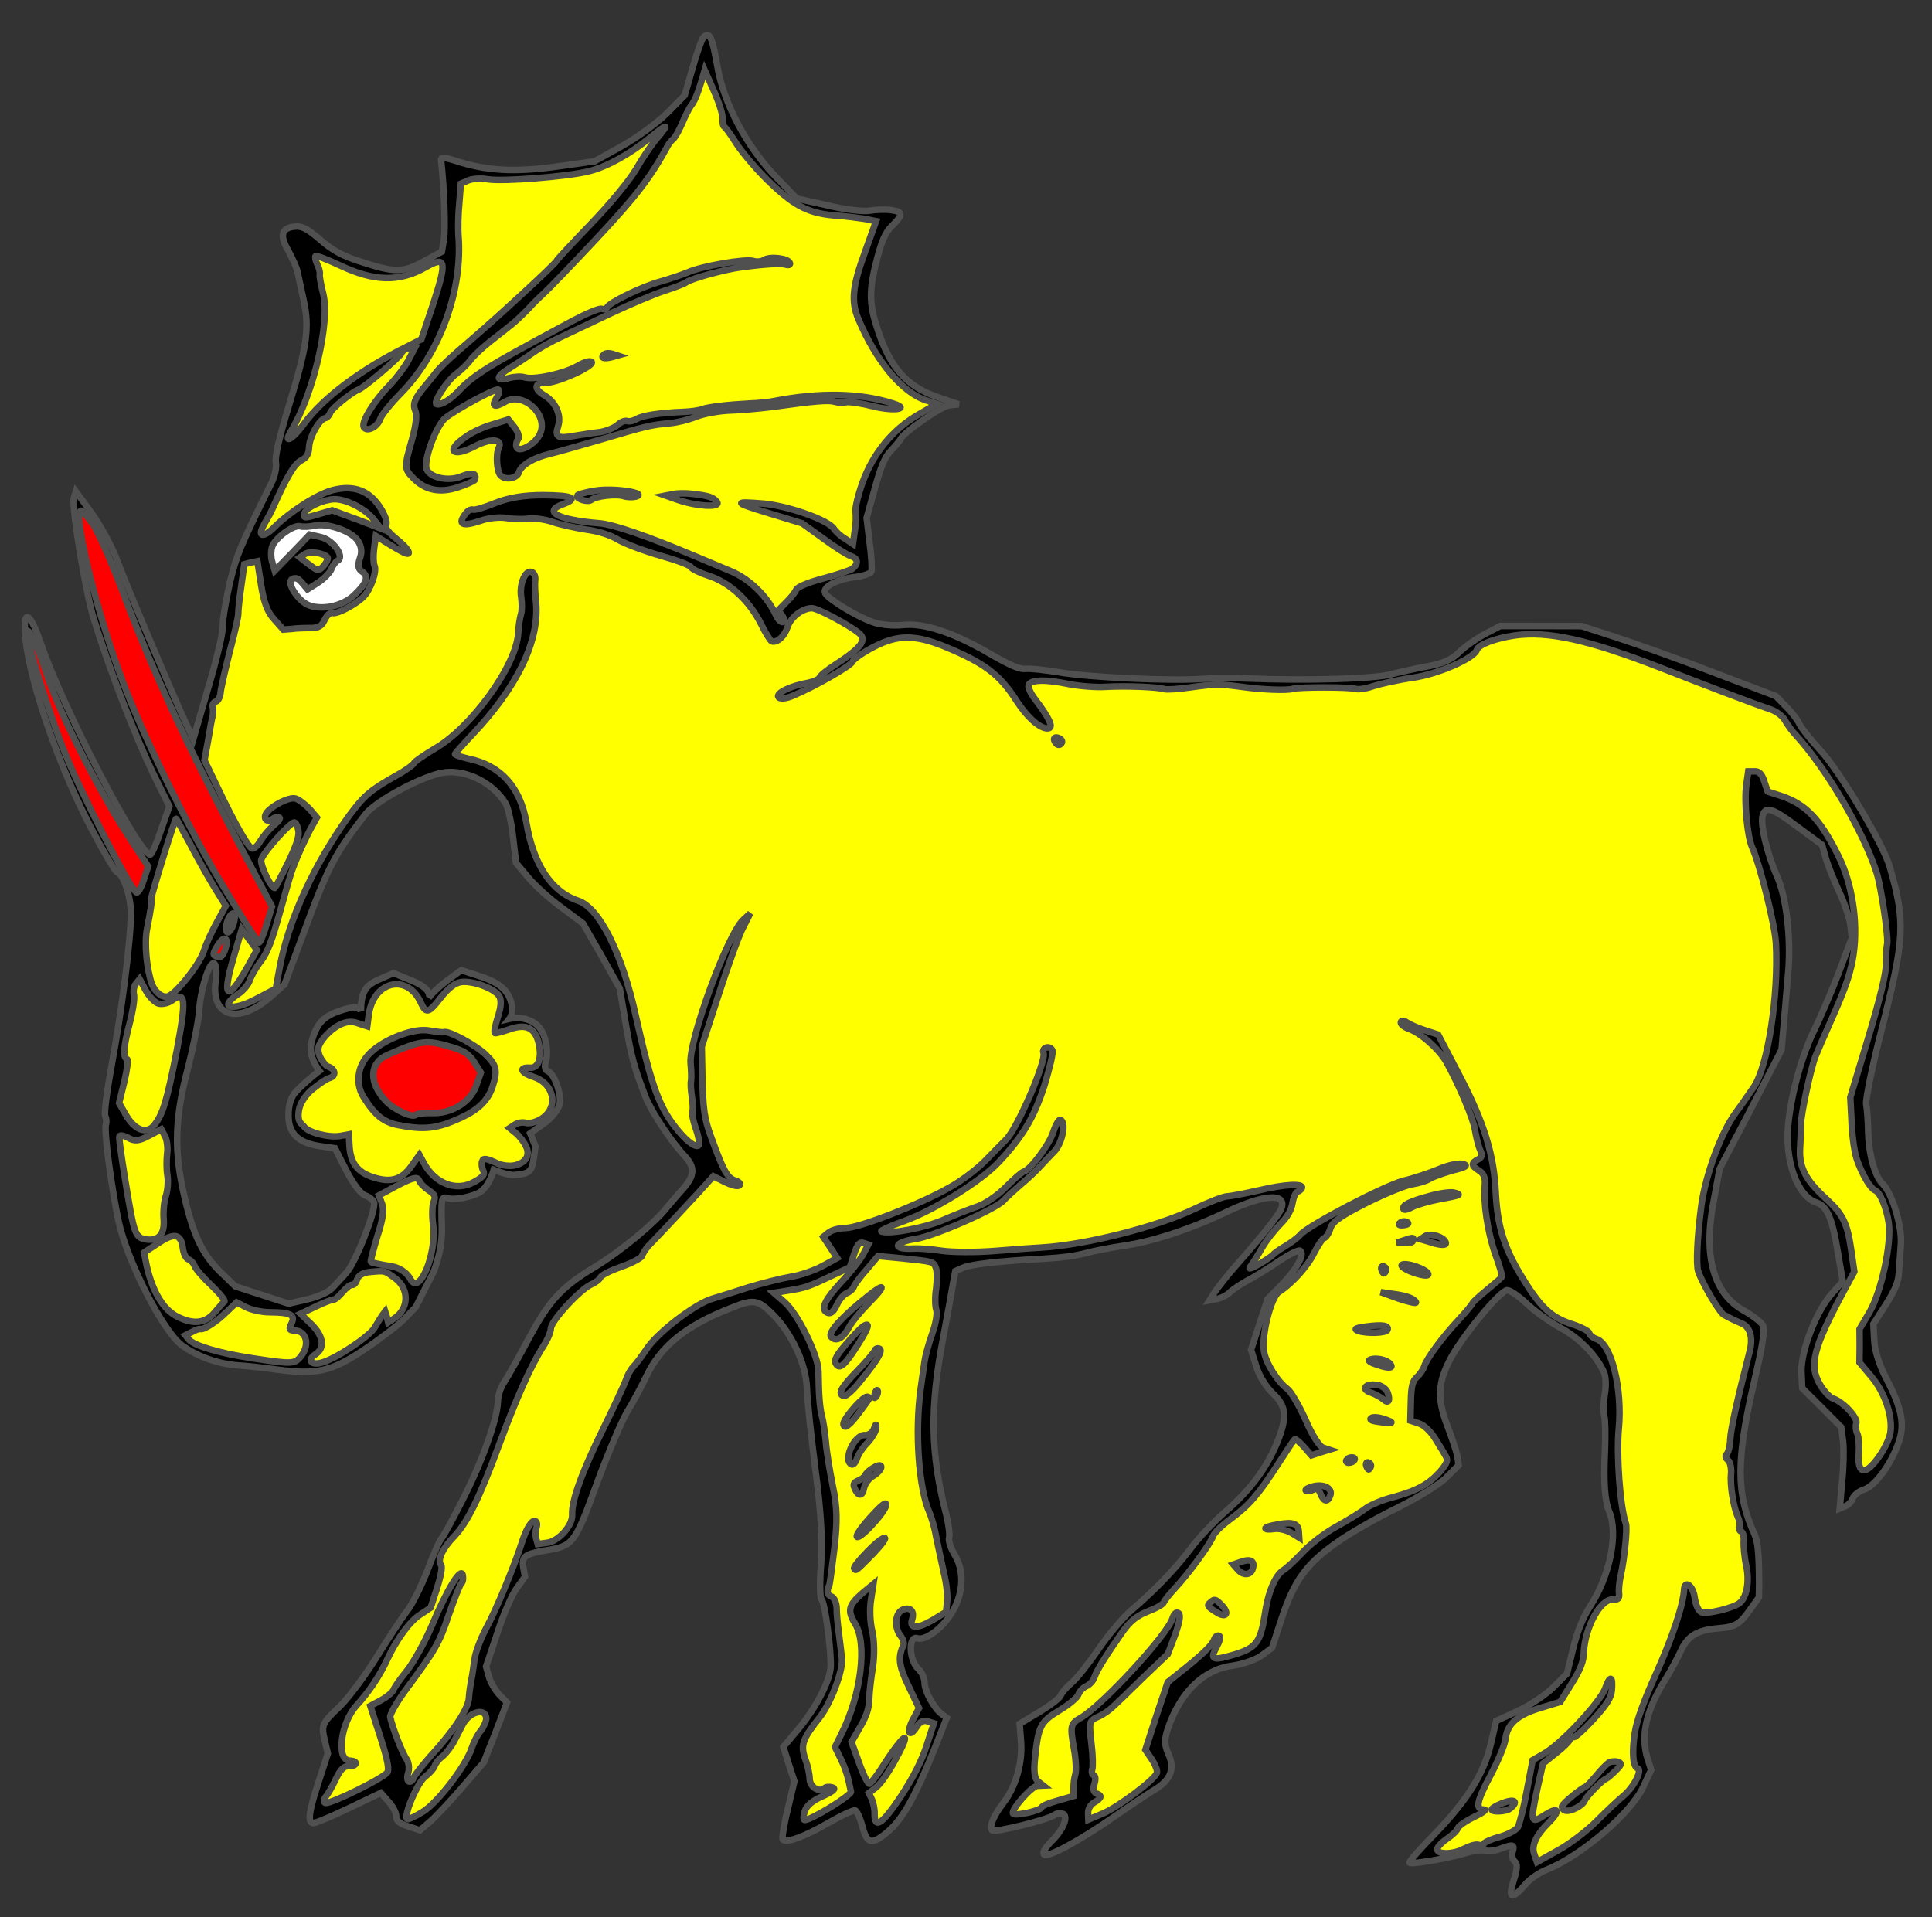 <?xml version="1.0" encoding="utf-8"?>
<svg xmlns="http://www.w3.org/2000/svg" xmlns:dc="http://purl.org/dc/elements/1.1/"
     xmlns:xl="http://www.w3.org/1999/xlink"
     xmlns:xlink="http://www.w3.org/1999/xlink"
     version="1.1"
     viewBox="33.75 60.75 297 294.75"
     width="297"
     height="294.75"
     preserveAspectRatio="xMidYMid meet"
     zoomAndPan="magnify"
     contentScriptType="application/ecmascript"
     contentStyleType="text/css">
   <rect x="33.75" y="60.75" width="297" height="294.75" fill="#333333" stroke="none"/>
   <defs/>
   <g stroke-opacity="1" stroke-dasharray="none" stroke="#505050" fill="#ffff00"
      fill-opacity="1">
      <title>Elephant Passant (2)</title>
      <g>
         <title>Layer 2</title>
         <g>
            <g>
               <g xmlns="" id="outline-0">
                  <path xmlns="http://www.w3.org/2000/svg"
                        d="M 265.446 259.127 C 265.878 259.108 267.183 260.012 268.41 261.156 C 269.589 262.285 271.877 263.935 273.502 264.836 C 276.463 266.384 279.144 269.12 280.318 271.74 C 280.628 272.426 280.671 273.933 280.44 275.136 C 280.257 276.356 280.204 277.831 280.369 278.47 C 280.534 279.11 280.568 281.466 280.473 283.726 C 280.239 288.712 280.452 291.5 281.105 293.097 C 282.573 296.452 281.245 303.001 278.251 307.623 C 277.047 309.523 276.276 311.404 275.592 314.166 L 274.644 318.068 L 272.592 320.119 C 271.479 321.249 269.023 322.902 267.139 323.782 L 263.753 325.346 L 262.946 328.814 C 261.875 333.422 259.405 337.415 254.333 342.695 C 252.106 344.955 250.327 346.988 250.44 347.131 C 250.602 347.451 256.125 346.527 258.955 345.689 C 260.202 345.294 261.643 345.123 262.077 345.264 C 262.559 345.421 263.616 345.285 264.463 344.974 C 266.348 344.254 266.638 344.348 266.262 345.505 C 266.105 345.987 266.27 346.627 266.593 346.945 C 267.061 347.31 267.003 348.144 266.439 349.879 C 265.531 352.674 266.142 352.926 268.207 350.506 C 268.906 349.668 270.42 348.615 271.571 348.189 C 276.844 346.066 284.519 339.5 286.363 335.464 L 287.577 332.874 L 287.019 331.148 C 285.902 327.534 286.786 323.665 289.969 318.624 C 290.65 317.513 291.614 315.695 292.134 314.585 C 293.207 312.269 294.61 311.393 297.846 311.112 C 300.584 310.883 301.19 310.494 302.871 308.109 L 304.14 306.337 L 304.172 304.269 C 304.153 299.573 303.979 297.812 303.457 296.63 C 300.589 290.369 300.63 285.16 303.454 273.022 C 304.665 267.821 305.094 265.189 304.768 264.55 C 304.508 264.04 303.186 263.024 301.834 262.265 C 297.183 259.688 295.536 253.931 297.187 245.408 L 298.11 240.433 L 302.881 231.325 L 307.62 222.154 L 307.974 218.113 C 308.181 215.836 308.473 212.147 308.68 209.87 C 309.058 204.77 308.354 198.574 306.888 195.379 C 305.355 191.897 304.311 187.402 304.734 186.1 C 305.219 184.606 306.264 184.999 310.503 188.188 L 313.855 190.663 L 314.448 192.774 C 314.81 193.957 315.725 196.226 316.474 197.855 C 317.272 199.499 318.026 201.77 318.195 202.89 L 318.435 204.94 L 316.456 210.211 C 315.356 213.105 313.624 217.124 312.645 219.151 C 310.783 222.916 309.191 228.633 308.682 233.317 C 308.037 239.075 310.002 244.67 312.991 245.641 C 314.581 246.157 315.413 248.026 316.236 253.036 L 317.041 257.774 L 315.373 259.63 C 312.957 262.309 310.537 268.609 310.689 271.75 L 310.803 274.185 L 313.823 277.191 L 316.795 280.181 L 317.084 282.407 C 317.221 283.624 317.163 286.429 316.923 288.642 L 316.569 292.684 L 317.432 292.325 C 317.911 292.161 318.42 291.58 318.561 291.146 C 318.717 290.664 319.514 290.017 320.345 289.754 C 322.072 289.196 324.594 285.699 325.705 282.277 C 326.567 279.626 326.068 277.226 323.742 272.74 C 322.685 270.745 321.946 268.427 321.87 266.857 L 321.739 264.309 L 323.671 261.314 C 325.112 259.011 325.584 257.886 325.669 256.314 C 325.756 255.224 325.87 253.236 325.972 251.937 C 326.144 249.275 324.615 244.142 323.146 242.759 C 321.935 241.566 321.011 238.175 320.936 234.634 C 320.909 233.08 320.766 231.222 320.632 230.486 C 320.547 229.765 321.519 224.805 322.998 219.105 C 326.593 204.926 326.686 202.505 324.266 194.045 C 323.343 190.655 316.476 179.152 313.536 176.065 C 312.001 174.394 310.609 172.609 310.365 172.05 C 310.12 171.491 309.229 170.296 308.341 169.421 L 306.742 167.783 L 297.211 164.153 C 292.003 162.141 285.269 159.74 282.281 158.769 L 276.883 157.015 L 270.6 156.999 L 264.366 156.998 L 261.924 158.282 C 260.631 158.981 258.829 160.261 258.034 161.069 C 256.937 162.151 255.563 162.77 253.466 163.155 C 251.834 163.423 249.13 164.037 247.562 164.433 C 244.827 165.143 234.556 165.43 225.771 165.08 C 223.623 164.968 220.354 165.025 218.559 165.134 C 213.754 165.491 201.153 164.914 196.563 164.115 C 194.333 163.764 192.023 163.493 191.351 163.594 C 190.47 163.681 188.974 163.035 185.835 161.216 C 180.281 157.973 175.751 156.501 172.548 156.845 C 171.219 157 169.247 156.838 168.138 156.478 C 165.68 155.679 161.091 152.91 160.603 151.952 C 160.115 150.994 162.494 149.742 165.36 149.448 C 166.529 149.294 167.616 148.902 167.71 148.612 C 167.819 148.275 167.724 146.272 167.436 144.207 L 166.974 140.38 L 168.222 135.883 C 169.189 132.414 169.756 131 170.789 129.95 C 171.521 129.175 172.14 128.417 172.187 128.273 C 172.485 127.357 178.415 123.209 179.632 123.072 L 181.121 122.916 L 178.004 121.85 C 172.959 120.157 170.339 117.068 168.349 110.4 C 167.346 107.09 167.41 104.926 168.641 100.317 C 169.311 97.764 169.878 96.509 170.769 95.573 C 172.63 93.78 172.627 93.299 170.734 93.057 C 169.867 92.935 168.361 92.979 167.401 93.146 C 166.44 93.314 163.521 92.952 160.952 92.33 L 156.232 91.276 L 153.082 88.014 C 148.495 83.273 144.966 76.585 144.009 70.839 C 143.239 66.485 142.879 65.623 141.924 66.431 C 141.701 66.625 140.916 68.715 140.245 71.108 L 139.011 75.396 L 136.307 78.141 C 134.812 79.627 131.672 81.911 129.39 83.194 L 125.161 85.55 L 118.965 86.414 C 112.673 87.247 108.488 87.007 103.813 85.488 C 102.126 84.94 101.501 84.896 101.553 85.393 C 102.049 89.604 102.224 95.789 102.012 97.425 L 101.675 99.447 L 98.834 100.975 C 95.658 102.714 94.44 102.691 89.042 100.937 C 86.342 100.06 84.894 99.27 83.023 97.649 C 81.151 96.029 80.25 95.523 79.273 95.578 C 77.046 95.708 76.67 96.864 78.034 99.226 C 78.701 100.455 79.385 101.956 79.502 102.58 C 79.619 103.204 80.051 105.156 80.433 106.933 C 81.346 111.173 80.967 113.98 78.199 122.992 C 76.698 127.94 75.968 131.006 76.167 131.87 C 76.269 132.703 76.022 133.955 75.438 135.097 C 70.608 144.878 70.104 146.1 69.048 150.499 C 68.49 153.036 67.967 155.957 68.007 156.982 C 68.047 158.007 67.006 162.358 65.725 166.631 L 63.46 174.421 L 62.27 171.85 C 60.054 167.027 53.216 150.844 51.793 147.024 C 51.04 144.914 49.268 141.674 47.923 139.745 L 45.413 136.319 L 45.116 137.235 C 44.708 138.488 46.859 151.549 48.141 155.803 C 50.606 163.797 54.563 174.088 57.509 180.108 L 59.788 184.738 L 58.517 188.322 C 57.859 190.346 57.103 192.019 56.911 192.116 C 55.491 192.88 43.374 169.654 39.931 159.423 C 38.178 154.324 37.088 154.396 37.753 159.567 C 38.606 166.452 43.111 179.32 47.94 188.402 C 49.745 191.866 51.466 194.77 51.755 194.864 C 52.719 195.177 53.867 198.534 53.871 201.147 C 53.87 205.249 52.508 215.837 50.984 224.135 C 50.214 228.307 49.729 231.933 49.924 232.316 C 50.087 232.636 50.156 233.244 50.03 233.63 C 49.717 234.594 50.84 243.111 51.97 248.488 C 53.315 254.68 58.782 265.408 61.699 267.582 C 64.02 269.295 67.17 270.425 70.233 270.674 C 71.387 270.729 74.114 271.029 76.36 271.333 C 82.44 272.136 84.68 271.638 89.719 268.266 C 92.095 266.694 94.867 264.557 95.885 263.556 L 97.65 261.731 L 100.449 256.214 C 101.972 252.019 101.663 249.873 101.633 247.998 C 101.593 244.841 101.656 244.649 102.812 245.025 C 103.391 245.212 105.623 244.957 107.252 244.208 C 108.881 243.458 109.653 240.606 109.653 240.606 C 109.653 240.606 111.766 241.479 112.855 241.406 C 115.706 241.16 115.524 240.774 116.056 237.004 L 115.256 235.003 L 117.803 233.163 C 118.664 232.484 119.52 231.323 119.74 230.648 C 120.194 229.251 118.981 225.766 117.921 225.421 C 117.535 225.296 117.403 224.72 117.653 223.949 C 117.888 223.226 117.877 221.784 117.581 220.728 C 117.117 218.712 115.923 217.632 113.949 217.31 C 113.098 217.14 112.054 217.395 112.054 217.395 C 112.054 217.395 112.678 216.631 112.444 215.382 C 112.01 213.11 110.702 211.886 107.425 210.821 L 104.678 209.928 L 103.291 210.916 C 100.374 213.006 99.648 214.193 99.648 214.193 C 99.648 214.193 100.438 212.973 97.302 211.635 L 94.248 210.376 L 92.139 211.289 C 90.59 211.958 89.905 212.588 89.545 213.697 C 89.2 214.757 89.243 216.194 89.243 216.194 C 89.243 216.194 88.912 215.361 87.242 215.794 C 83.505 216.782 82.44 217.962 81.64 220.996 C 81.045 223.161 82.84 225.399 82.84 225.399 C 82.84 225.399 80.819 226.933 79.238 228.6 C 77.658 230.267 78.187 233.4 78.187 233.4 C 78.668 235.528 80.087 236.575 83.247 237.016 L 85.237 237.289 L 86.994 240.737 C 88.148 242.924 89.233 244.342 89.956 244.577 C 90.534 244.765 91.115 245.274 91.262 245.641 C 91.544 246.905 88.431 254.846 87.016 256.411 C 86.333 257.202 85.284 258.299 84.791 258.832 C 84.283 259.413 82.605 260.147 80.99 260.528 L 78.11 261.191 L 74.013 259.859 L 69.916 258.528 L 67.527 256.207 C 64.701 253.423 63.25 250.181 61.837 243.541 C 60.491 237.188 60.71 232.25 62.626 225.04 C 63.42 221.941 64.192 218.088 64.325 216.533 C 64.553 212.877 65.961 208.379 66.703 208.886 C 66.993 209.14 67.098 210.293 66.915 211.513 C 66.092 217.161 70.445 218.362 75.459 213.916 L 77.481 212.122 L 80.858 203.041 C 84.25 193.912 85.341 191.869 89.927 185.952 C 91.578 183.824 98.984 179.889 102.091 179.513 C 105.485 179.071 109.604 181.155 111.503 184.33 C 111.844 184.92 112.374 187.224 112.615 189.434 L 113.078 193.421 L 114.922 195.619 C 115.909 196.845 118.217 198.927 120.07 200.275 L 123.374 202.734 L 126.233 207.713 L 129.027 212.724 L 129.934 218.134 C 130.806 223.32 131.251 224.904 133.017 229.474 C 133.932 231.743 136.931 236.287 139.031 238.515 C 140.647 240.266 140.561 241.517 138.638 243.663 C 137.811 244.567 136.763 245.825 136.159 246.534 C 134.255 248.953 128.966 253.256 125.249 255.512 C 120.016 258.661 118.189 260.678 114.965 266.664 C 113.463 269.48 111.803 272.458 111.296 273.199 C 110.678 274.117 110.302 275.274 110.278 276.332 C 110.171 279.121 107.706 285.887 104.721 291.632 C 103.221 294.608 101.814 297.135 101.591 297.329 C 101.368 297.523 100.407 299.662 99.511 302.088 C 98.552 304.548 97.148 307.395 96.322 308.459 C 95.497 309.523 93.39 312.728 91.601 315.611 C 89.812 318.493 87.289 321.83 86.032 323.074 C 83.199 325.723 83.105 326.013 83.701 328.444 L 84.148 330.348 L 82.707 334.782 C 81.235 339.313 81.022 340.789 81.841 341.055 C 82.082 341.133 84.543 340.121 87.321 338.786 L 92.304 336.408 L 93.468 337.746 C 94.146 338.446 94.667 339.467 94.655 339.996 C 94.644 340.685 95.144 341.114 96.493 341.553 L 98.325 342.148 L 99.806 340.871 C 100.602 340.224 102.812 337.851 104.687 335.689 L 108.102 331.737 L 109.911 327.155 L 111.686 322.51 L 110.524 321.333 C 109.893 320.649 109.131 319.388 108.916 318.573 L 108.471 316.989 L 110.195 311.848 C 111.166 308.859 112.426 305.965 113.188 304.933 L 114.456 303.161 L 114.206 301.801 C 113.92 300.056 114.414 299.683 117.631 299.13 C 121.905 298.441 122.111 298.135 125.565 288.653 C 127.261 284.088 129.355 279.12 130.257 277.655 C 131.16 276.19 132.408 273.824 133.071 272.441 C 135.295 267.728 139.133 264.606 146.036 261.893 C 149.599 260.44 150.257 260.547 152.55 262.837 C 155.522 265.828 157.673 270.523 157.797 274.24 C 157.843 276.067 158.463 281.704 159.11 286.763 C 159.943 293.055 160.234 297.573 159.973 301.165 C 159.738 304.019 159.789 306.487 160.047 306.677 C 160.563 307.058 161.599 314.855 161.441 317.148 C 161.249 319.377 159.132 323.432 156.432 326.658 L 154.177 329.335 L 155.014 332.006 L 155.868 334.627 L 154.858 338.882 C 154.283 341.146 153.962 343.28 154.044 343.52 C 154.45 344.238 157.407 343.174 161.157 340.982 C 163.119 339.861 164.94 339.014 165.229 339.108 C 165.47 339.186 165.975 340.256 166.289 341.424 C 166.966 344.095 167.625 344.363 169.522 342.954 C 172.263 340.914 174.161 337.694 177.48 329.447 L 179.289 324.866 L 178.515 324.295 C 177.322 323.374 175.876 320.773 175.882 319.442 C 175.877 318.801 175.485 317.875 174.953 317.382 C 173.468 316.047 173.343 312.17 174.789 312.639 C 175.897 313 178.289 311.379 179.747 309.188 C 181.808 306.288 182.116 302.551 180.574 299.918 C 179.909 298.85 179.514 297.603 179.655 297.169 C 179.796 296.735 179.576 295.118 179.212 293.614 C 176.784 284.193 176.651 277.222 178.78 266.244 C 179.349 263.179 179.996 259.712 180.195 258.444 L 180.61 256.181 L 181.792 255.66 C 182.862 255.155 187.458 254.623 193.85 254.302 C 197.438 254.082 199.007 253.846 200.927 253.351 C 201.806 253.104 204.255 252.62 206.384 252.3 C 210.85 251.673 216.814 249.72 222.307 247.082 C 227.976 244.395 231.532 244.111 230.764 246.473 C 230.467 247.389 228.197 250.275 223.97 255.083 C 222.46 256.777 220.905 258.776 220.477 259.437 L 219.701 260.677 L 220.838 260.46 C 221.462 260.343 222.404 259.903 222.897 259.37 C 223.422 258.902 224.57 258.156 225.48 257.652 C 226.374 257.196 228.496 255.914 230.138 254.796 C 231.844 253.645 233.377 252.864 233.635 253.054 C 234.36 253.61 233.08 255.911 230.758 258.301 L 228.611 260.481 L 227.342 264.385 L 226.074 268.289 L 226.862 270.783 C 227.29 272.254 228.377 273.993 229.394 274.963 C 231.557 276.998 231.665 278.632 230.045 282.635 C 228.408 286.526 225.933 289.878 222.08 293.209 C 220.376 294.68 218.008 297.214 216.786 298.842 C 214.358 302.05 211.528 305.02 207.611 308.384 C 206.273 309.548 204.002 312.273 202.576 314.368 C 201.149 316.462 199.34 318.752 198.528 319.447 C 197.716 320.142 196.953 321.013 196.828 321.399 C 196.687 321.833 195.205 322.95 193.546 323.956 L 190.498 325.79 L 190.712 328.577 C 190.945 331.797 189.899 335.507 187.978 337.974 C 186.503 339.892 185.794 341.58 186.247 342.154 C 186.587 342.584 195.049 340.484 195.861 339.789 C 196.148 339.562 196.708 339.478 197.094 339.603 C 198.058 339.916 197.273 342.006 195.395 343.847 C 194.362 344.897 193.982 345.573 194.257 345.875 C 194.71 346.449 199.61 343.831 205.047 340.056 C 207.183 338.565 209.91 336.733 211.106 336.003 C 213.739 334.461 214.415 332.709 213.355 330.393 C 212.753 329.131 212.745 328.17 213.247 326.627 C 215.127 321.004 218.738 317.434 223.189 316.856 C 224.806 316.635 226.852 315.914 227.697 315.283 L 229.306 314.101 L 230.794 309.522 C 232.706 303.802 234.561 301.207 239.184 297.967 C 241.065 296.606 245.262 294.187 248.487 292.624 C 251.792 290.98 255.19 288.887 256.176 287.821 L 257.989 286.013 L 257.77 284.556 C 257.588 283.804 256.931 281.726 256.261 280.016 C 254.642 275.813 254.767 273.296 256.79 269.53 C 258.75 265.957 264.372 259.152 265.446 259.127 Z M 69.637 202.806 C 69.387 203.577 68.975 204.189 68.686 204.095 C 68.445 204.017 68.423 203.264 68.673 202.493 C 68.94 201.673 69.384 201.125 69.625 201.203 C 69.914 201.297 69.904 201.986 69.637 202.806 Z"
                        fill="black"/>
               </g>
            </g>
            <g>
               <path d="M 203.776 166.353 L 203.776 166.353 C 202.302 166.46 199.705 166.255 198.051 165.931 C 194.408 165.174 192.148 165.239 191.866 166.106 C 191.757 166.444 192.229 167.45 192.909 168.31 C 194.997 171.067 195.697 172.52 194.994 172.718 C 193.842 172.983 191.761 171.188 190.058 168.556 C 187.447 164.457 185.093 162.68 178.936 160.146 C 174.418 158.306 171.694 158.326 168.102 160.197 C 166.378 161.075 164.912 162.144 164.802 162.481 C 164.598 163.108 158.965 166.34 155.515 167.777 C 154.588 168.168 153.659 168.239 153.433 167.953 C 152.931 167.364 155.23 166.192 158.047 165.722 C 158.911 165.523 159.662 165.181 159.756 164.892 C 159.85 164.603 160.933 163.729 162.209 162.918 C 166.132 160.356 167.053 159.163 165.843 158.13 C 164.246 156.812 159.386 154.221 158.521 154.259 C 157.015 154.303 155.294 155.662 154.793 157.205 C 154.339 158.602 153.209 159.621 152.39 159.354 C 152.197 159.292 151.451 158.143 150.783 156.754 C 148.977 153.13 145.942 150.332 142.761 149.299 C 141.315 148.829 140.077 148.213 139.995 147.973 C 139.928 147.685 137.839 146.9 135.35 146.198 C 132.86 145.495 129.919 144.38 128.792 143.747 C 127.456 142.94 125.705 142.424 123.716 142.151 C 122.047 141.875 119.703 141.38 118.562 140.956 C 117.405 140.58 115.817 140.384 114.984 140.486 C 114.2 140.605 112.661 140.584 111.602 140.4 C 110.495 140.2 108.718 140.422 107.631 140.815 C 104.753 141.798 103.981 141.387 105.41 139.614 C 105.695 139.227 106.191 139.015 106.48 139.109 C 106.769 139.203 108.304 138.742 109.966 138.056 C 111.979 137.272 114.236 136.886 117.169 136.88 C 121.849 136.908 122.766 137.366 120.225 138.299 C 117.14 139.428 119.554 140.692 125.888 141.205 C 128.021 141.365 133.388 143.216 140.51 146.223 C 142.054 146.884 144.594 147.922 146.138 148.584 C 148.999 149.78 151.744 152.484 153.016 155.295 C 153.326 155.982 153.81 156.459 154.098 156.392 C 154.386 156.326 154.367 155.894 153.994 155.4 L 153.411 154.571 L 154.683 153.279 C 155.383 152.6 156.034 151.746 156.144 151.409 C 156.269 151.023 158.122 150.24 160.329 149.678 C 162.489 149.101 164.471 148.413 164.742 148.234 C 165.746 147.441 165.691 146.624 164.583 146.264 C 164.004 146.076 162.056 144.857 160.299 143.54 L 157.06 141.209 L 151.823 139.614 C 146.49 137.988 146.392 137.796 151.219 138.192 C 154.988 138.564 161.111 140.713 161.954 142.053 C 162.198 142.452 162.973 143.183 163.649 143.563 L 164.873 144.387 L 165.146 142.397 C 165.346 141.29 165.352 139.96 165.268 139.4 C 165.183 138.839 165.665 136.864 166.34 134.952 C 167.957 130.468 170.958 126.808 174.835 124.55 L 177.787 122.845 L 176.1 122.297 C 172.437 121.107 168.377 116.217 165.684 109.747 C 164.574 107.095 164.797 104.77 166.665 99.675 L 168.423 94.757 L 166.673 94.402 C 165.71 94.249 163.866 94.023 162.567 93.92 C 158.237 93.633 156.033 92.544 152.288 88.982 C 150.367 87.186 148.055 84.463 147.082 83.028 C 146.174 81.56 145.251 80.301 145.106 80.254 C 144.913 80.191 144.781 79.615 144.84 78.942 C 144.835 78.301 144.243 76.35 143.461 74.657 L 142.075 71.543 L 141.653 73.004 C 140.965 75.285 140.525 76.314 139.985 76.991 C 139.715 77.33 139.115 78.521 138.643 79.646 C 138.186 80.723 137.554 81.85 137.251 82.125 C 136.964 82.351 136.615 82.771 136.473 83.044 C 133.707 88.113 131.58 90.886 125.459 97.423 C 121.612 101.555 117.939 105.318 117.334 105.867 C 116.729 106.417 115.647 107.451 114.964 108.241 C 114.248 108.968 113.151 110.05 112.434 110.616 C 111.781 111.15 110.204 112.396 108.993 113.335 C 107.766 114.322 106.461 115.55 106.065 116.114 C 105.668 116.677 104.666 117.631 103.885 118.23 C 102.483 119.266 100.249 122.697 100.876 122.9 C 101.614 123.087 103.098 122.13 104.496 120.613 C 106.213 118.773 108.574 117.248 114.144 114.209 C 116.283 113.039 119.714 111.17 121.837 110.048 C 123.896 108.958 125.877 108.11 126.263 108.235 C 126.648 108.361 127 108.262 127.078 108.021 C 127.313 107.298 132.503 104.774 135.302 104.032 C 136.773 103.604 138.627 102.981 139.49 102.622 C 141.614 101.66 148.385 100.503 149.542 100.879 C 150.072 101.051 150.841 100.981 151.255 100.689 C 152.18 100.137 155.004 100.469 155.186 101.22 C 155.268 101.46 154.964 101.575 154.578 101.449 C 153.855 101.215 151.58 101.328 147.738 101.838 C 145.352 102.129 140.154 103.53 139.261 104.146 C 138.911 104.405 137.393 104.978 135.906 105.454 C 134.419 105.93 130.776 107.464 127.758 108.881 C 124.74 110.298 121.211 111.976 119.885 112.611 C 118.576 113.198 116.741 114.254 115.784 114.902 C 114.811 115.598 113.185 116.668 112.116 117.334 C 109.93 118.648 109.873 119.482 112.048 118.857 C 112.863 118.642 113.889 118.602 114.371 118.759 C 115.768 119.213 120.521 118.199 122.563 116.998 C 123.616 116.381 124.544 116.15 124.722 116.421 C 125.032 117.107 119.234 119.7 117.614 119.6 C 115.883 119.517 115.795 120.607 117.372 121.493 C 119.159 122.553 120.104 124.565 119.54 126.3 C 118.992 127.987 119.491 128.256 122.276 127.722 C 123.348 127.538 125.029 127.284 126.022 127.181 C 126.982 127.013 128.149 126.54 128.658 126.119 C 129.135 125.635 129.807 125.373 130.144 125.483 C 130.53 125.608 131.169 125.443 131.632 125.167 C 132.493 124.647 134.974 124.228 138.916 124.07 C 139.941 124.03 141.222 123.86 141.717 123.648 C 142.788 123.303 145.671 122.961 148.923 122.792 C 150.269 122.75 151.87 122.577 152.494 122.46 C 159.727 121.027 166.027 121.155 171.136 122.816 C 173.787 123.677 170.968 123.987 167.917 123.209 C 166.247 122.772 164.418 122.498 163.858 122.582 C 163.282 122.715 162.448 122.657 162.014 122.516 C 161.147 122.234 158.904 122.412 152.485 123.31 C 150.483 123.565 147.52 123.828 145.854 123.873 C 144.124 123.95 141.851 124.384 140.749 124.825 C 139.582 125.299 137.79 125.729 136.749 125.817 C 133.786 126.08 132.795 126.344 126.367 128.252 C 123.072 129.206 119.426 130.26 118.274 130.525 C 115.731 131.137 113.88 132.241 113.504 133.398 C 113.191 134.362 111.35 134.616 110.655 133.804 C 110.121 133.151 109.941 130.588 110.43 129.575 C 111.077 128.24 109.153 128.094 106.774 129.346 C 103.246 131.184 102.18 130.038 105.385 127.882 C 106.293 127.218 108.114 126.371 109.457 126.008 L 111.888 125.253 L 112.875 126.479 C 113.393 127.18 113.623 127.948 113.417 128.254 C 113.163 128.544 113.039 129.09 113.138 129.442 C 113.353 130.418 115.749 129.278 116.634 127.701 C 118.343 124.739 114.242 120.795 111.322 122.564 C 109.743 123.49 109.244 123.221 110.099 121.901 C 110.463 121.273 110.587 120.727 110.346 120.649 C 109.816 120.476 104.262 123.467 102.286 124.957 C 100.804 126.074 98.747 131.747 99.365 132.96 C 100.016 134.238 102.713 134.794 104.678 133.994 C 106.34 133.308 107.078 133.495 106.749 134.507 C 106.687 134.7 105.505 135.222 104.13 135.681 C 101.38 136.599 99.085 136.12 97.292 134.258 C 95.887 132.842 95.853 132.618 97.087 128.33 C 97.695 126.13 97.891 124.541 97.581 123.855 C 97.157 122.864 97.519 121.916 99.219 119.964 C 99.584 119.496 100.378 118.529 100.917 117.851 C 101.473 117.126 103.59 115.203 105.58 113.505 C 109.927 109.802 119.127 101.334 119.268 100.9 C 119.33 100.707 121.699 98.173 124.513 95.251 C 127.487 92.167 130.473 88.555 131.533 86.768 C 132.529 85.013 133.956 82.919 134.718 82.048 C 136.704 79.709 136.463 79.63 133.771 81.847 C 130.586 84.435 127.074 86.385 124.291 87.079 C 121.092 87.905 111.081 88.702 108.755 88.319 C 107.696 88.135 106.334 88.225 105.711 88.502 L 104.593 88.992 L 104.359 92.006 C 104.18 93.707 104.164 95.886 104.22 96.864 C 104.941 105.304 101.362 115.172 95.334 121.259 C 93.823 122.793 92.394 124.567 92.206 125.146 C 91.783 126.447 90.091 127.229 89.668 126.399 C 89.277 125.633 91.24 122.38 93.61 120.006 C 94.659 118.909 95.96 117.2 96.498 116.202 L 97.477 114.336 L 96.564 114.359 C 96.083 114.362 95.605 114.686 95.495 115.024 C 95.323 115.554 89.782 120.308 88.935 120.619 C 87.848 121.012 84.726 123.568 84.522 124.194 C 84.397 124.58 84.048 124.999 83.711 125.05 C 82.784 125.281 81.345 127.904 81.261 129.476 C 81.221 130.582 80.889 131.113 80.058 131.536 C 79.037 132.057 77.913 133.876 75.754 138.717 C 75.486 139.376 74.838 140.551 74.379 141.308 C 73.842 142.305 73.718 142.851 74.055 142.961 C 74.392 143.07 75.206 142.535 75.921 141.809 C 78.291 139.435 82.598 136.678 84.917 136.099 C 88.164 135.289 90.495 136.153 92.198 138.784 C 92.944 139.933 93.353 141.131 93.099 141.422 C 92.829 141.76 93.38 142.526 94.557 143.494 C 96.847 145.304 97.337 146.582 95.357 145.459 C 94.585 145.049 93.426 144.352 92.766 143.925 L 91.526 143.149 L 91.252 145.138 C 91.116 146.213 91.157 147.399 91.32 147.718 C 91.727 148.596 90.707 151.409 89.673 152.458 C 88.401 153.75 85.527 155.214 84.852 154.995 C 84.515 154.885 83.99 155.354 83.658 156.046 C 83.233 157.027 82.658 157.319 81.488 157.312 C 80.639 157.303 79.293 157.345 78.62 157.446 L 77.307 157.552 L 75.901 155.976 C 74.834 154.831 74.31 153.328 73.889 150.687 L 73.317 147.037 L 72.293 147.237 L 71.301 147.501 L 70.83 150.918 C 70.555 152.748 70.362 154.656 70.381 155.089 C 70.4 155.521 69.796 158.202 69.063 160.948 C 68.363 163.758 67.712 166.584 67.653 167.258 C 67.609 167.883 67.294 168.527 66.942 168.625 C 66.606 168.676 66.384 169.03 66.435 169.366 C 66.533 169.718 66.538 170.359 66.446 170.809 C 66.305 171.243 66.013 172.96 65.737 174.628 L 65.183 177.646 L 67.121 181.686 C 69.808 187.355 71.92 191.025 72.498 191.213 C 72.787 191.307 73.392 190.757 73.787 190.033 C 74.246 189.276 75.184 188.195 75.853 187.613 C 76.569 187.047 76.95 186.531 76.661 186.437 C 76.372 186.343 75.924 186.411 75.685 186.653 C 75.016 187.235 74.292 186.84 74.543 186.069 C 74.903 184.96 78.143 183.189 79.203 183.533 C 79.733 183.705 80.668 184.436 81.347 185.136 L 82.463 186.457 L 81.577 188.035 C 80.771 189.531 79.572 192.073 78.74 194.307 C 78.52 194.821 77.645 197.841 76.772 201.021 C 75.571 205.373 74.863 207.221 73.848 208.543 C 73.118 209.478 72.359 210.83 72.155 211.457 C 71.936 212.132 71.157 213.051 70.408 213.554 C 67.139 215.742 69.452 216.334 73.266 214.269 L 76.156 212.757 L 76.755 209.435 C 78.126 202.1 82.052 193.624 87.397 186.196 C 89.681 183.101 90.716 182.212 94.562 180.051 C 96.047 179.254 97.306 178.331 97.384 178.09 C 97.462 177.849 98.897 176.877 100.557 175.871 C 106.174 172.687 113.136 163.066 113.404 158.144 C 113.459 156.989 113.689 155.625 113.846 155.143 C 114.002 154.661 114.009 153.491 113.874 152.595 C 113.555 150.626 114.451 148.36 115.463 148.688 C 115.849 148.814 116.094 149.373 116.018 149.934 C 115.942 150.496 116.001 151.954 116.138 153.171 C 116.761 159.128 113.354 166.334 106.31 173.744 C 104.927 175.212 103.751 176.536 103.704 176.68 C 103.657 176.825 104.573 177.122 105.761 177.402 C 110.705 178.422 113.727 181.749 114.666 187.223 C 115.757 193.705 118.513 197.851 122.594 199.23 C 125.872 200.295 129.37 207.24 131.512 217.048 C 133.967 228.024 135.162 231.236 138.089 234.692 C 139.496 236.428 140.994 237.394 141.213 236.72 C 141.307 236.43 141.09 235.294 140.697 234.207 C 140.305 233.121 140.088 231.984 140.197 231.647 C 140.307 231.31 140.251 230.332 140.116 229.436 C 139.981 228.539 139.876 227.386 139.985 226.889 C 140.045 226.375 140.004 225.19 139.917 224.309 C 139.539 220.882 145.599 204.361 148.019 202.163 L 149.085 201.177 L 148.043 203.236 C 147.41 204.363 145.762 208.943 144.29 213.474 L 141.628 221.668 L 141.707 225.69 C 141.814 231.426 142 232.659 143.129 235.744 C 144.962 240.762 145.564 241.863 146.72 242.239 C 147.395 242.458 147.67 242.761 147.431 243.003 C 147.145 243.23 146.213 242.98 145.2 242.491 L 143.414 241.591 L 141.252 243.979 C 139.361 246.029 135.991 249.677 133.351 252.389 C 133.002 252.809 132.59 253.421 132.464 253.806 C 132.339 254.192 130.87 254.94 129.24 255.53 C 127.562 256.103 126.157 256.819 126.047 257.157 C 125.953 257.446 125.316 257.931 124.629 258.241 C 122.872 259.056 118.437 263.849 118.43 265.019 C 118.418 265.548 117.899 266.818 117.185 267.866 C 115.301 270.877 113.142 275.717 110.598 282.564 C 107.442 291.13 105.595 294.846 103.575 296.961 C 101.731 298.866 100.943 300.635 101.557 301.368 C 101.8 301.606 101.491 303.211 100.943 304.898 L 99.956 307.935 L 98.394 308.972 C 96.798 309.946 94.689 312.831 93.238 315.983 C 92.15 318.347 90.471 320.892 88.579 322.942 C 86.1 325.653 85.39 331.444 87.522 331.444 C 88.099 331.472 88.517 331.661 88.439 331.902 C 88.361 332.143 87.865 332.355 87.352 332.295 C 86.615 332.268 86.058 332.834 85.364 334.313 C 84.844 335.423 84.116 336.679 83.782 337.05 C 83.481 337.485 83.468 337.853 83.757 337.947 C 84.528 338.198 93.102 333.95 93.353 333.179 C 93.588 332.456 93.19 330.728 91.714 326.252 L 90.68 323.038 L 92.356 322.144 C 93.265 321.64 94.141 320.912 94.266 320.527 C 94.376 320.189 95.295 318.836 96.344 317.578 C 97.344 316.305 99.019 313.279 100.09 310.803 C 102.467 305.127 104.62 301.617 104.887 302.929 C 104.987 303.441 104.911 304.003 104.704 304.149 C 104.496 304.294 103.616 306.513 102.753 309.003 C 101.233 313.518 100.679 314.404 96.015 320.722 C 94.667 322.575 93.639 324.426 93.738 324.778 C 94.103 326.442 95.64 330.405 96.271 331.249 C 96.595 331.728 96.715 332.673 96.495 333.347 C 96.292 333.974 96.36 334.582 96.601 334.661 C 96.891 334.755 97.177 334.528 97.303 334.142 C 97.428 333.757 98.603 332.274 99.874 330.821 C 103.578 326.803 105.732 323.453 105.832 321.833 C 105.874 321.048 106.057 319.828 106.18 319.122 C 106.351 318.432 106.548 317.004 106.684 315.929 C 106.82 314.854 107.606 312.765 108.443 311.172 C 109.977 308.42 112.793 301.555 113.89 298.181 C 114.593 295.852 115.48 294.435 116.01 294.607 C 116.299 294.701 116.367 295.149 116.226 295.583 C 116.069 296.065 116.043 296.802 116.159 297.266 L 116.406 298.146 L 117.799 297.959 C 119.56 297.785 121.801 295.316 121.708 293.634 C 121.596 291.519 123.213 287.036 126.48 280.424 C 128.216 276.885 129.825 273.411 130.028 272.784 C 130.247 272.11 130.738 271.257 131.135 270.853 C 131.517 270.497 132.39 269.289 133.103 268.242 C 134.734 265.681 140.757 261.084 143.38 260.391 C 144.148 260.16 146.514 259.437 148.721 258.715 C 150.911 258.042 153.87 257.298 155.279 257.063 C 156.736 256.844 158.958 256.073 160.187 255.407 L 162.453 254.172 L 161.383 252.545 L 160.313 250.919 L 161.109 250.271 C 161.555 249.883 162.722 249.57 163.684 249.563 C 165.816 249.563 175.211 245.901 179.727 243.319 C 181.611 242.279 184.16 240.336 185.384 239.029 C 186.657 237.737 188.024 236.316 188.406 235.961 C 190.124 234.281 194.597 223.958 194.171 222.647 C 193.86 221.8 195.107 221.406 195.53 222.236 C 195.693 222.555 195.118 224.98 194.305 227.646 C 192.692 232.611 190.951 235.509 187.279 239.431 C 184.576 242.336 177.238 246.88 172.779 248.468 C 170.541 249.286 168.928 249.988 169.265 250.097 C 170.615 250.536 175.896 249.534 178.74 248.327 C 180.481 247.56 182.798 246.661 183.997 246.251 C 185.196 245.842 187.173 244.512 188.381 243.253 C 189.638 242.009 190.832 240.959 191.12 240.892 C 192.112 240.628 195 236.824 195.626 234.896 C 196.002 233.739 196.508 232.838 196.749 232.916 C 197.713 233.23 197.065 236.536 195.792 237.828 C 195.411 238.183 194.505 239.168 193.773 239.943 C 193.09 240.733 191.642 242.074 190.622 242.916 C 189.651 243.772 188.457 244.823 188.028 245.323 C 186.852 246.646 177.284 250.838 174.547 251.227 C 171.073 251.75 170.809 252.89 174.221 252.72 C 175.038 252.666 177.011 252.827 178.535 253.056 C 180.06 253.285 183.778 253.321 186.789 253.073 C 189.8 252.826 193.02 252.593 193.885 252.555 C 200.453 252.184 211.587 249.407 217.399 246.607 C 219.667 245.532 221.92 244.665 222.449 244.677 C 222.929 244.674 225.09 244.257 227.218 243.776 C 231.201 242.832 234.133 242.665 233.898 243.388 C 233.82 243.629 233.533 243.856 233.229 243.97 C 232.941 244.037 232.579 244.825 232.441 245.739 C 232.241 246.847 231.625 247.925 230.527 249.007 C 229.652 249.895 228.382 251.508 227.766 252.586 C 227.133 253.713 226.341 255.001 225.976 255.468 C 225.547 255.969 226.075 255.82 227.32 255.106 C 228.437 254.456 229.409 253.76 229.504 253.631 C 229.551 253.486 230.38 252.903 231.306 252.351 C 232.231 251.799 233.283 251.022 233.632 250.602 C 234.712 249.248 246.461 243.101 249.436 242.309 C 251.051 241.928 253.561 241.091 254.983 240.488 C 256.469 239.851 258.117 239.534 258.695 239.722 C 259.467 239.973 259.068 240.216 257.1 240.696 C 255.693 241.091 254.126 241.648 253.6 241.957 C 253.058 242.313 251.875 242.675 250.866 242.827 C 249.921 242.946 246.79 244.22 243.932 245.636 C 239.845 247.718 238.617 248.545 238.272 249.606 C 238.022 250.377 237.594 251.037 237.306 251.103 C 237.066 251.185 236.369 252.184 235.769 253.375 C 234.791 255.402 232.359 258.128 230.349 259.394 C 229.137 260.172 227.644 266.081 228.063 268.562 C 228.349 270.307 230.166 273.242 231.681 274.321 C 232.196 274.701 233.43 276.807 234.425 278.996 C 235.453 281.408 236.588 283.162 237.166 283.35 L 238.082 283.648 L 236.723 284.059 L 235.348 284.518 L 234.184 283.18 C 233.554 282.496 232.925 281.972 232.797 282.037 C 232.669 282.102 231.528 283.81 230.23 285.839 C 227.22 290.509 225.838 292.138 222.89 294.324 C 221.567 295.28 220.39 296.443 220.233 296.925 C 219.857 298.082 216.32 302.901 214.38 304.935 C 213.553 305.838 212.76 306.806 212.666 307.095 C 212.556 307.433 211.455 308.034 210.176 308.524 C 208.466 309.195 207.447 310.036 206.258 311.727 C 203.769 315.288 202.328 317.591 201.983 318.651 C 201.811 319.182 201.239 319.795 200.744 320.007 C 200.248 320.219 199.692 320.784 199.535 321.266 C 199.378 321.748 198.057 322.864 196.605 323.725 C 193.685 325.494 193.385 326.089 192.862 330.981 C 192.638 333.146 192.774 334.203 193.322 334.648 L 194.128 335.283 L 193.263 335.321 C 192.35 335.344 189.14 338.99 189.481 339.581 C 189.709 340.028 193.725 339.148 193.897 338.618 C 193.976 338.377 195.078 337.936 196.422 337.573 L 198.772 336.898 L 198.779 335.728 C 198.775 335.087 198.879 334.109 199.052 333.578 C 199.224 333.048 199.162 331.27 198.845 329.621 C 198.226 326.116 198.287 325.763 199.915 324.853 C 203.202 322.937 213.137 312.204 213.983 309.601 C 214.233 308.83 214.6 308.523 214.938 308.793 C 215.277 309.063 215.093 310.122 214.387 312.13 L 213.271 315.072 L 209.643 318.529 C 207.686 320.451 205.586 322.486 204.982 323.036 C 204.425 323.601 203.389 324.33 202.702 324.64 C 201.137 325.357 201.137 325.357 201.549 329.008 C 201.754 330.673 201.783 332.388 201.658 332.773 C 201.517 333.207 201.648 333.623 201.889 333.701 C 202.178 333.795 202.199 334.388 201.98 335.063 C 201.729 335.834 201.877 336.362 202.311 336.503 C 203.227 336.8 203.086 337.234 201.905 337.916 C 201.379 338.224 200.999 338.901 201.02 339.493 L 201.06 340.519 L 203.408 339.523 C 205.836 338.447 211.27 334.351 211.599 333.339 C 211.708 333.002 211.365 332.091 210.83 331.277 L 209.825 329.778 L 211.516 324.573 L 213.256 319.383 L 215.056 317.943 C 218.417 315.305 220.12 313.674 220.386 312.854 C 220.527 312.42 220.878 312.161 221.119 312.24 C 221.456 312.349 221.301 312.992 220.763 313.989 C 219.689 315.985 220.171 316.141 223.656 315.089 C 226.854 314.103 227.52 313.201 228.178 309.045 C 228.68 305.531 229.798 302.91 231.059 302.148 C 231.521 301.872 232.89 300.611 234.035 299.384 C 235.179 298.158 237.522 296.361 239.197 295.467 C 240.889 294.524 242.883 293.307 243.6 292.741 C 244.253 292.207 246.234 291.359 247.914 290.945 C 251.656 289.923 253.412 288.948 255.176 286.964 C 256.224 285.705 256.365 285.272 256.024 284.681 C 255.829 284.298 255.098 283.102 254.433 282.033 C 253.703 280.837 252.686 279.867 251.866 279.6 L 250.565 279.178 L 250.638 276.164 C 250.685 273.888 250.919 273.005 251.572 272.471 C 252.018 272.083 252.525 271.342 252.697 270.811 C 253.089 269.606 255.484 266.335 258.012 263.639 C 259.077 262.493 260.03 261.364 260.108 261.123 C 260.171 260.93 261.221 259.993 262.384 259.038 C 263.547 258.084 264.582 257.195 264.629 257.05 C 264.691 256.857 264.247 255.274 263.592 253.516 C 262.412 250.095 261.77 245.677 262.006 242.983 C 262.109 241.844 261.848 241.173 261.091 240.714 C 259.899 239.954 259.864 239.569 261.014 238.983 C 261.588 238.691 261.65 238.338 261.275 237.523 C 260.998 236.9 260.683 235.572 260.499 234.5 C 260.229 232.707 258.058 227.579 256.076 224.004 C 254.955 222.041 252.099 219.515 250.268 218.92 C 249.512 218.621 249.012 218.192 249.106 217.903 C 249.2 217.613 249.569 217.627 249.956 217.912 C 250.342 218.198 251.549 218.75 252.705 219.125 L 254.826 219.815 L 258.241 226.36 C 261.917 233.415 263.413 238.324 263.681 244.06 C 263.944 249.154 264.881 252.336 267.43 256.628 C 270.433 261.654 272.096 263.26 275.325 264.309 C 276.723 264.763 278.01 265.395 278.061 265.731 C 278.127 266.019 278.627 266.448 279.157 266.62 C 281.471 267.372 283.19 274.218 282.596 280.473 C 282.225 284.402 282.799 292.475 283.684 295.001 C 283.945 295.672 283.484 300.371 282.895 303.004 C 282.694 303.951 282.559 305.186 282.644 305.747 C 282.714 306.515 282.475 306.758 281.705 306.667 C 279.765 306.57 277.363 311.011 277.216 314.907 C 277.178 316.173 276.707 317.459 275.392 319.536 L 273.603 322.419 L 270.469 323.372 C 266.983 324.424 265.407 325.831 265.169 328.204 C 265.047 329.071 264.056 331.466 262.934 333.606 C 260.738 337.742 260.491 338.994 261.885 338.967 C 262.366 338.964 261.728 339.449 260.467 340.052 C 259.141 340.687 257.977 341.481 257.868 341.818 C 257.743 342.204 257.043 342.882 256.293 343.385 C 255.544 343.887 254.844 344.566 254.718 344.951 C 254.405 345.915 257.114 345.943 258.869 344.968 C 259.7 344.545 260.643 344.265 261.029 344.391 C 261.414 344.516 261.814 344.433 261.893 344.192 C 261.955 343.999 263.025 343.494 264.305 343.164 C 265.536 342.818 266.765 342.151 267.066 341.716 C 267.319 341.266 267.973 338.761 268.45 336.145 L 269.36 331.378 L 271.131 330.355 C 273.812 328.828 279.71 322.485 280.511 320.347 C 281.248 318.242 281.73 318.399 281.523 320.676 C 281.419 321.815 280.675 322.958 278.704 325.089 C 277.289 326.654 275.872 327.899 275.68 327.836 C 275.438 327.758 275.167 327.936 275.073 328.225 C 274.979 328.515 274.025 329.483 272.894 330.341 L 270.95 331.895 L 270.113 335.619 C 268.952 340.997 269.034 341.237 271.331 339.745 C 273.404 338.447 273.65 339.166 271.757 341.056 C 269.88 342.897 269.123 344.57 269.614 345.848 L 270.024 347.047 L 273.343 345.195 C 275.163 344.187 277.792 342.164 279.223 340.711 C 280.654 339.257 282.564 337.48 283.44 336.752 C 285 335.394 286.247 332.868 285.476 332.618 C 284.753 332.383 284.607 330.044 285.066 327.156 C 285.372 325.23 286.408 322.37 288.331 318.092 C 290.805 312.608 292.498 307.563 292.64 305.158 C 292.724 303.587 294.013 304.538 294.268 306.38 C 294.421 307.548 294.861 308.491 295.343 308.647 C 296.259 308.945 300.306 307.968 301.197 307.192 C 302.281 306.319 302.711 303.847 302.196 301.495 C 301.914 300.231 301.773 298.534 301.799 297.796 C 301.89 297.026 301.692 296.323 301.451 296.244 C 301.162 296.15 301.047 295.847 301.157 295.509 C 301.251 295.22 301.165 294.5 300.905 293.989 C 300.204 292.375 299.682 289.062 299.861 287.362 C 299.934 286.479 299.719 285.504 299.38 285.234 C 298.993 284.948 298.91 284.548 299.197 284.322 C 299.42 284.127 299.716 283.051 299.74 281.994 C 299.856 280.326 300.723 276.345 302.684 268.669 C 303.292 266.469 302.798 264.71 301.464 264.223 C 300.805 263.955 300.113 263.624 299.84 263.482 C 299.615 263.355 299.116 263.087 298.794 262.929 C 298.135 262.662 295.423 258.05 294.8 256.196 C 294.471 255.077 294.664 250.876 295.285 246.176 C 295.938 241.379 298.309 234.902 300.593 231.808 C 301.64 230.389 302.876 228.553 303.368 227.86 C 305.508 224.719 307.188 213.808 306.758 205.782 C 306.609 202.962 304.327 193.748 303.088 191.001 C 302.322 189.26 301.848 183.83 302.214 181.392 L 302.503 179.354 L 303.464 179.347 C 304.169 179.309 304.605 179.771 304.95 180.842 L 305.491 182.456 L 307.467 183.099 C 311.323 184.351 313.553 186.674 316.352 192.327 C 318.484 196.589 319.394 202.48 318.694 207.422 C 318.314 210.069 317.625 212.19 315.75 216.483 C 314.395 219.507 313.088 222.546 312.82 223.205 C 312.082 225.149 310.581 232.229 310.592 233.671 C 310.614 234.424 310.531 236.156 310.461 237.518 C 310.354 240.308 311.378 242.239 314.461 245.053 C 317.01 247.373 317.726 248.778 318.301 252.748 L 318.809 256.27 L 317.212 259.215 C 312.487 268.018 311.786 270.667 313.54 273.635 C 314.124 274.624 315.029 275.611 315.559 275.783 C 317.053 276.269 319.396 278.735 319.114 279.603 C 318.973 280.036 319.059 280.757 319.254 281.14 C 319.482 281.587 319.572 282.949 319.501 284.151 C 319.253 287.375 320.426 287.702 322.44 284.946 C 323.392 283.657 324.197 282 324.35 281.037 C 324.747 278.502 323.485 274.842 321.448 272.421 L 319.604 270.223 L 319.633 267.675 L 319.613 265.111 L 321.164 262.471 C 322.999 259.284 324.577 251.803 324.088 248.714 C 323.766 246.424 322.738 244.012 322.015 243.777 C 321.115 243.431 319.294 240.016 318.893 237.807 C 318.644 236.607 318.385 234.285 318.356 232.57 L 318.189 229.478 L 320.971 220.258 C 322.831 214.042 323.733 210.284 323.705 208.73 C 323.679 207.496 323.766 206.245 323.844 206.004 C 324.126 205.137 322.91 196.908 322.205 194.814 C 320.056 188.308 314.52 178.942 309.849 173.801 C 309.284 173.244 308.555 172.208 308.181 171.554 C 307.823 170.851 306.792 170.09 305.828 169.777 C 303.611 169.056 296.12 166.196 288.935 163.382 C 277.908 159.107 271.696 157.727 266.557 158.456 C 263.531 158.911 261.038 159.86 260.772 160.679 C 260.349 161.981 254.822 164.394 250.964 164.953 C 248.675 165.274 245.971 165.888 244.9 166.233 C 243.813 166.626 242.58 166.811 242.146 166.67 C 241.231 166.373 233.345 166.368 232.45 166.664 C 231.667 166.942 227.771 166.795 224.867 166.385 C 221.29 165.915 220.713 165.887 216.918 166.413 C 215.013 166.7 213.107 166.827 212.722 166.701 C 211.709 166.372 206.868 166.185 203.776 166.353 Z"/>
            </g>
            <g>
               <path d="M 100.342 107.487 L 98.524 112.917 L 96.353 114.024 C 89.375 117.458 83.399 121.911 80.512 125.875 C 78.768 128.293 77.204 129.17 78.486 127.029 C 81.921 121.377 84.497 110.331 83.455 105.996 C 83.075 104.541 82.84 103.132 82.903 102.939 C 82.981 102.698 82.831 102.01 82.506 101.372 C 82.229 100.749 82.144 100.188 82.272 100.123 C 82.415 100.01 84.071 100.655 85.969 101.538 C 91.277 104.062 95.14 104.144 99.193 101.838 C 102.337 100.035 102.487 100.883 100.342 107.487 Z"/>
            </g>
            <g>
               <path d="M 91.186 140.587 L 92.318 142.021 L 88.573 140.591 L 84.813 139.209 L 82.814 139.785 C 80.511 140.476 80.303 140.461 80.584 139.594 C 80.851 138.774 83.246 137.634 84.992 137.509 C 86.786 137.399 89.778 138.851 91.186 140.587 Z"/>
            </g>
            <g>
               <path d="M 88.775 143.907 C 89.342 144.784 89.429 145.665 89.068 146.613 C 88.708 147.722 88.808 148.234 89.42 148.646 C 90.515 149.375 90.107 150.468 88.117 152.326 C 86.382 153.894 83.503 154.556 81.382 153.867 C 79.647 153.304 77.685 150.321 78.658 149.785 C 79.233 149.492 79.603 149.666 80.218 150.398 L 81.026 151.354 L 82.701 150.299 C 83.594 149.684 84.469 148.796 84.705 148.233 C 84.877 147.703 85.337 147.106 85.657 146.943 C 86.806 146.358 84.943 143.728 83.049 143.325 L 81.363 142.937 L 78.708 145.698 L 75.988 148.491 L 75.61 147.196 C 75.364 146.477 75.388 145.419 75.592 144.792 C 76.03 143.443 78.883 141.386 79.911 141.666 C 80.297 141.792 81.274 141.736 82.074 141.57 C 84.138 141.121 87.818 142.424 88.775 143.907 Z"
                     fill="white"/>
            </g>
            <g>
               <path d="M 84.132 146.715 C 83.866 147.534 82.912 148.503 82.526 148.378 C 82.285 148.299 81.592 147.808 80.996 147.347 L 79.851 146.443 L 80.664 145.908 C 81.542 145.34 84.367 145.992 84.132 146.715 Z"/>
            </g>
            <g>
               <g xmlns="" id="feature-0">
                  <path xmlns="http://www.w3.org/2000/svg"
                        d="M 47.999 141.315 L 47.999 141.315 C 47.222 140.264 46.462 139.324 46.317 139.277 C 44.678 138.744 48.469 154.63 52.639 165.577 C 55.796 174.063 62.991 188.657 68.233 197.287 C 70.96 201.85 73.361 205.614 73.554 205.677 C 73.698 205.724 74.25 204.518 74.703 202.96 L 75.563 200.148 L 69.01 187.681 C 61.756 173.761 56.704 162.741 52.352 151.043 C 50.701 146.776 48.777 142.367 47.999 141.315 Z"
                        fill="#ff0000"/>
               </g>
            </g>
            <g>
               <g xmlns="" id="feature-1">
                  <path xmlns="http://www.w3.org/2000/svg"
                        d="M 41.144 165.039 L 41.144 165.039 C 39.438 159.955 38.119 157.129 37.884 157.852 C 37.618 158.671 41.133 169.991 43.6 176.175 C 45.986 182.279 53.876 197.685 54.744 197.967 C 54.985 198.045 55.475 197.192 55.851 196.035 L 56.524 193.962 L 53.249 188.955 C 48.919 182.273 43.176 170.921 41.144 165.039 Z"
                        fill="#ff0000"/>
               </g>
            </g>
            <g>
               <path d="M 79.625 188.466 C 79.776 189.314 79.322 190.712 78.012 193.431 C 76.97 195.49 76.086 197.228 76.022 197.26 C 75.511 197.52 73.671 193.672 73.921 192.901 C 74.329 191.648 78.492 187.032 79.023 187.205 C 79.264 187.283 79.508 187.842 79.625 188.466 Z"/>
            </g>
            <g>
               <path d="M 62.875 190.324 C 63.917 192.368 65.606 195.368 66.612 197.027 L 68.462 200.026 L 67.135 202.472 C 66.391 203.776 65.461 205.818 65.085 206.975 C 64.396 209.096 60.729 213.659 59.513 213.957 C 58.697 214.172 57.633 213.346 57.127 212.116 C 56.309 209.879 55.893 205.747 56.372 203.451 C 56.913 200.803 57.172 199.022 56.979 198.959 C 56.931 198.944 57.727 196.165 58.791 192.727 C 59.839 189.338 60.732 186.59 60.828 186.622 C 60.876 186.637 61.77 188.313 62.875 190.324 Z"/>
            </g>
            <g>
               <path d="M 110.477 213.891 C 110.866 214.497 110.779 215.587 110.277 217.13 C 109.855 218.431 109.655 219.538 109.847 219.601 C 109.992 219.648 111.048 219.351 112.183 218.974 C 114.644 218.122 116.028 218.785 116.575 221.201 C 117.073 223.441 116.508 225.015 115.209 224.913 C 113.429 224.814 113.788 225.677 115.764 226.319 C 119.09 227.4 119.696 231.274 116.776 232.882 C 115.994 233.321 115.018 233.537 114.536 233.38 C 114.102 233.239 113.366 233.373 112.903 233.649 L 112.09 234.184 L 113.057 234.978 C 113.606 235.423 114.318 236.347 114.628 237.034 C 114.628 237.034 115.481 238.579 113.925 239.523 C 112.37 240.467 110.401 239.71 110.401 239.71 C 108.551 238.843 108.053 238.734 107.866 239.313 C 107.74 239.698 107.809 240.307 108.037 240.754 C 108.33 241.329 107.98 241.748 106.56 242.512 C 103.846 243.975 100.631 242.717 98.925 239.605 L 98.226 238.312 L 97.052 239.956 C 95.546 242.131 93.835 242.641 91.088 241.748 C 88.63 240.949 87.561 239.483 87.46 236.679 L 87.368 235.157 L 86.12 235.391 C 84.359 235.725 81.019 234.853 80.467 233.927 C 80.176 233.513 79.437 233.43 79.68 231.594 C 79.924 229.757 81.643 228.341 81.643 228.341 C 82.805 227.387 84.033 226.56 84.369 226.51 C 85.537 226.196 85.336 225.012 84.003 224.685 C 84.003 224.685 82.119 222.917 82.84 221.397 C 83.562 219.876 86.255 217.264 88.472 217.984 L 90.207 218.548 L 90.465 216.607 C 91.244 211.585 96.315 210.408 98.4 214.816 C 99.232 216.685 99.647 216.553 101.488 214.167 C 102.584 212.765 103.667 211.891 104.563 211.756 C 106.26 211.455 109.747 212.694 110.477 213.891 Z"/>
            </g>
            <g>
               <path d="M 72.34 208.427 C 68.927 214.831 67.677 214.744 69.598 208.175 L 70.91 203.645 L 72.059 205.191 L 73.242 206.801 L 72.34 208.427 Z"/>
            </g>
            <g>
               <g xmlns="" id="feature-2">
                  <path xmlns="http://www.w3.org/2000/svg"
                        d="M 68.384 206.662 C 68.071 207.626 67.674 208.029 67.192 207.873 C 66.372 207.606 66.387 207.398 67.353 205.9 C 68.288 204.499 68.933 204.975 68.384 206.662 Z"
                        fill="#ff0000"/>
               </g>
            </g>
            <g>
               <path d="M 58.047 215.026 C 58.625 215.214 59.601 214.998 60.159 214.593 C 62.278 212.99 62.401 214.416 60.953 222.152 C 59.411 230.017 58.801 232.057 57.452 233.75 C 56.293 235.185 54.477 234.541 53.112 232.18 L 52.057 230.345 L 52.865 227.037 C 53.3 225.207 53.481 223.667 53.288 223.604 C 52.613 223.385 52.744 221.669 53.632 218.281 C 54.131 216.418 54.452 214.444 54.351 213.772 C 54.186 213.132 54.356 212.281 54.674 211.958 L 55.214 211.281 L 56.108 212.957 C 56.644 213.931 57.516 214.854 58.047 215.026 Z"/>
            </g>
            <g>
               <path d="M 177.626 255.691 C 177.805 256.123 177.816 257.565 177.666 258.848 C 177.451 260.164 177.51 261.622 177.674 262.102 C 177.886 262.597 177.626 264.217 177.061 265.792 C 176.512 267.319 175.998 269.23 175.876 270.096 C 175.77 270.915 175.495 272.744 175.298 274.172 C 174.355 280.846 174.982 289.576 176.613 293.249 C 176.922 293.936 177.432 295.647 177.667 297.056 C 177.951 298.48 178.498 300.896 178.83 302.496 C 179.227 304.064 179.467 306.113 179.345 306.979 L 179.197 308.583 L 177.075 309.866 C 174.714 311.23 173.511 311.159 173.965 309.761 C 174.373 308.508 173.71 307.76 172.543 308.233 C 171.377 308.707 171.153 310.872 172.157 312.211 C 172.577 312.72 172.775 313.424 172.633 313.698 C 171.766 315.547 171.92 316.876 173.385 319.91 L 175.03 323.375 L 174.066 325.194 C 173.056 327.157 173.575 328.018 174.699 326.199 C 175.143 325.49 175.717 325.197 176.344 325.401 L 177.308 325.714 L 176.18 329.184 C 175.413 331.546 174.102 334.104 172.201 337.004 C 169.396 341.208 168.168 342.034 168.198 339.646 C 168.242 339.021 168.026 338.045 167.797 337.438 L 167.324 336.432 L 168.471 335.525 C 169.109 335.04 170.409 333.171 171.373 331.352 C 174.218 326.202 172.751 327.111 169.14 332.812 C 168.395 333.955 167.601 334.923 167.41 335.021 C 167.186 335.054 166.47 333.649 165.831 331.843 L 164.653 328.583 L 165.997 326.249 C 166.978 324.542 167.338 323.434 167.375 322.007 C 167.399 320.949 167.655 318.688 167.946 316.971 C 168.205 315.19 168.155 312.882 167.841 311.554 C 167.511 310.275 167.414 308.112 167.644 306.748 L 168.01 304.309 L 166.338 305.684 C 164.188 307.543 163.97 308.378 165.187 310.372 C 167.085 313.387 166.151 321.183 163.199 327.151 L 162.11 329.355 L 163.006 331.192 C 163.771 332.772 164.1 333.892 164.566 336.228 C 164.651 336.788 158.126 340.797 157.403 340.562 C 157.21 340.499 157.254 339.874 157.473 339.199 C 157.739 338.379 158.631 337.603 160.244 336.902 C 161.873 336.152 162.319 335.764 161.741 335.577 C 161.307 335.436 160.714 335.456 160.476 335.698 C 159.663 336.394 158.246 335.507 158.221 334.273 C 158.216 333.632 157.933 332.208 157.524 331.169 C 156.787 329.011 157.132 328.111 159.752 324.806 C 161.482 322.597 163.367 317.614 163.177 315.741 C 163.091 315.02 162.902 313.307 162.715 311.914 C 162.528 310.521 162.354 308.759 162.364 307.91 C 162.31 307.093 161.968 306.342 161.534 306.201 C 160.907 305.998 160.806 305.325 161.264 304.408 C 161.326 304.216 161.66 301.713 162.022 298.793 C 162.488 294.735 162.471 292.491 161.773 289.227 C 161.307 286.891 160.803 283.85 160.713 282.488 C 160.574 281.111 160.336 279.382 160.122 278.566 C 159.759 277.222 159.616 275.204 159.572 271.567 C 159.554 269.163 156.412 262.76 154.379 260.98 L 152.717 259.534 L 154.91 259.181 C 157.552 258.76 158.095 258.564 161.624 256.887 L 164.387 255.599 L 165.045 253.575 C 165.53 252.081 165.88 251.662 166.458 251.85 L 167.229 252.1 L 166.392 253.693 C 165.901 254.546 164.426 256.465 163.058 257.885 C 160.451 260.662 159.789 262.205 161.043 262.612 C 161.525 262.769 162.002 262.285 162.411 261.352 C 162.774 260.564 163.473 259.725 163.952 259.561 C 164.447 259.349 164.909 258.913 165.019 258.576 C 165.128 258.238 166 257.03 167.002 255.916 L 168.733 253.868 L 172.454 254.224 C 177.25 254.716 177.25 254.716 177.626 255.691 Z"/>
            </g>
            <g>
               <path d="M 99.694 243.798 C 100.58 244.352 100.759 244.784 100.412 245.524 C 100.192 246.038 100.14 247.673 100.327 249.066 C 100.921 253.469 98.214 260.096 96.847 257.414 C 96.652 257.031 95.81 255.751 93.836 255.43 C 92.216 255.17 90.819 254.876 90.754 254.748 C 90.689 254.62 91.156 252.854 91.766 250.814 C 92.643 248.115 92.825 246.735 92.481 245.824 L 91.991 244.546 L 94.896 242.985 C 97.195 241.814 97.898 241.616 98.176 242.239 C 98.307 242.655 99.034 243.37 99.694 243.798 Z"/>
            </g>
            <g>
               <path d="M 59.44 238.126 C 59.335 239.104 59.331 240.595 59.481 241.443 C 59.632 242.291 59.531 243.75 59.249 244.618 C 58.967 245.486 58.819 247.089 58.907 248.13 C 59.101 250.485 58.164 251.566 56.271 251.324 C 54.939 251.158 54.534 250.6 53.985 247.863 C 53.1 243.206 51.97 235.859 52.096 235.473 C 52.174 235.232 52.784 235.324 53.508 235.719 C 54.457 236.24 55.114 236.187 56.599 235.391 L 58.53 234.366 L 59.099 235.404 C 59.407 235.93 59.577 237.211 59.44 238.126 Z"/>
            </g>
            <g>
               <path d="M 94.508 257.3 C 96.651 258.902 96.642 261.883 94.442 263.407 L 93.421 264.087 L 93.222 263.223 L 92.96 262.392 L 92.499 262.989 C 92.278 263.343 91.739 264.18 91.36 264.856 C 90.537 266.241 85.37 269.678 83.211 270.255 C 81.564 270.732 80.9 269.824 82.24 268.98 C 83.723 268.023 83.501 266.246 81.692 264.433 L 79.949 262.747 L 82.344 261.607 C 83.669 260.972 84.884 260.514 85.029 260.561 C 85.221 260.624 85.826 260.074 86.414 259.413 C 87.018 258.703 87.655 258.217 87.896 258.296 C 88.137 258.374 88.471 258.003 88.643 257.473 C 88.862 256.798 89.581 256.392 90.782 256.302 C 92.976 256.11 92.832 256.063 94.508 257.3 Z"/>
            </g>
            <g>
               <path d="M 61.858 252.66 C 61.961 253.492 62.351 254.259 62.689 254.368 C 63.074 254.493 63.51 254.955 63.674 255.434 C 63.886 255.93 65.05 257.267 66.277 258.412 C 67.536 259.62 68.41 260.703 68.251 260.865 C 68.044 261.011 67.44 261.72 66.837 262.43 C 65.408 264.204 63.566 264.458 61.041 263.211 C 58.885 262.138 57.246 259.474 56.318 255.442 L 55.885 253.33 L 58.054 251.903 C 60.574 250.217 61.569 250.434 61.858 252.66 Z"/>
            </g>
            <g>
               <path d="M 78.55 264.264 C 78.123 265.085 78.205 265.325 79.007 265.319 C 80.866 265.337 81.428 267.544 80.014 269.27 C 79.078 270.511 78.549 270.499 72.661 269.598 C 67.526 268.836 63.591 267.663 62.782 266.708 L 62.248 266.055 L 63.27 265.534 C 63.797 265.226 64.388 265.045 64.533 265.092 C 65.063 265.264 67.088 263.951 68.584 262.465 L 70.127 260.995 L 71.543 261.721 C 72.315 262.132 74.001 262.52 75.283 262.51 C 78.473 262.534 79.197 262.929 78.55 264.264 Z"/>
            </g>
            <g>
               <path d="M 108.5 324.938 C 108.519 325.371 108.125 326.255 107.665 326.852 C 107.156 327.433 106.541 328.671 106.259 329.539 C 105.382 332.238 100.938 338.041 98.704 339.341 C 97.636 340.006 96.566 340.511 96.373 340.448 C 95.65 340.213 97.9 334.763 99.144 333.888 C 99.781 333.402 100.449 332.66 100.59 332.226 C 100.731 331.793 101.255 331.164 101.813 330.759 C 102.322 330.338 103.148 329.274 103.59 328.405 C 104.032 327.536 104.616 326.394 104.885 325.895 C 105.896 323.932 108.407 323.256 108.5 324.938 Z"/>
            </g>
            <g>
               <g xmlns="" id="outline-1">
                  <path xmlns="http://www.w3.org/2000/svg"
                        d="M 126.589 115.269 C 125.999 115.77 126.626 115.973 127.794 115.66 L 128.673 115.413 L 127.854 115.147 C 127.42 115.006 126.827 115.026 126.589 115.269 Z"
                        fill="black"/>
               </g>
            </g>
            <g>
               <g xmlns="" id="outline-2">
                  <path xmlns="http://www.w3.org/2000/svg"
                        d="M 140.149 136.673 C 139.171 136.569 137.841 136.563 137.201 136.728 L 136.065 136.945 L 138.218 137.698 C 141.158 138.653 144.685 138.787 143.957 137.911 C 143.342 137.178 142.764 136.99 140.149 136.673 Z"
                        fill="black"/>
               </g>
            </g>
            <g>
               <g xmlns="" id="outline-3">
                  <path xmlns="http://www.w3.org/2000/svg"
                        d="M 125.449 136.16 C 123.88 136.396 122.537 136.759 122.474 136.952 C 122.302 137.482 124.149 138.029 124.659 137.608 C 125.327 137.026 128.482 136.666 129.59 137.026 C 130.169 137.214 131.018 137.224 131.482 137.108 C 133.417 136.564 128.299 135.754 125.449 136.16 Z"
                        fill="black"/>
               </g>
            </g>
            <g>
               <g xmlns="" id="outline-4">
                  <path xmlns="http://www.w3.org/2000/svg"
                        d="M 195.793 174.523 C 195.859 174.811 196.118 175.161 196.407 175.255 C 196.648 175.333 196.919 175.155 196.998 174.914 C 197.092 174.625 196.817 174.323 196.383 174.182 C 195.998 174.056 195.742 174.186 195.793 174.523 Z"
                        fill="black"/>
               </g>
            </g>
            <g>
               <g xmlns="" id="outline-5">
                  <path xmlns="http://www.w3.org/2000/svg"
                        d="M 253.412 244.667 C 250.373 245.491 249.224 246.077 249.517 246.651 C 249.614 246.843 250.19 246.71 250.845 246.337 C 251.547 245.979 253.37 245.452 254.906 245.152 C 258.363 244.517 258.491 244.452 257.319 244.124 C 256.837 243.967 255.059 244.189 253.412 244.667 Z"
                        fill="black"/>
               </g>
            </g>
            <g>
               <g xmlns="" id="outline-6">
                  <path xmlns="http://www.w3.org/2000/svg"
                        d="M 248.924 248.803 C 248.685 249.046 248.863 249.156 249.295 249.137 C 250.272 249.082 250.527 248.791 249.852 248.572 C 249.563 248.478 249.163 248.561 248.924 248.803 Z"
                        fill="black"/>
               </g>
            </g>
            <g>
               <g xmlns="" id="outline-7">
                  <path xmlns="http://www.w3.org/2000/svg"
                        d="M 252.866 250.777 L 252.116 251.279 L 254.06 251.858 C 255.12 252.202 256.018 252.227 256.015 251.907 C 255.977 251.042 253.727 250.257 252.866 250.777 Z"
                        fill="black"/>
               </g>
            </g>
            <g>
               <g xmlns="" id="outline-8">
                  <path xmlns="http://www.w3.org/2000/svg"
                        d="M 249.617 251.427 L 248.482 251.804 L 249.685 251.875 C 250.31 251.918 250.886 251.786 250.964 251.545 C 251.152 250.966 250.992 250.967 249.617 251.427 Z"
                        fill="black"/>
               </g>
            </g>
            <g>
               <g xmlns="" id="outline-9">
                  <path xmlns="http://www.w3.org/2000/svg"
                        d="M 249.214 255.292 C 249.135 255.533 250.069 256.103 251.274 256.494 C 252.576 256.917 253.409 256.975 253.311 256.623 C 253.26 256.287 252.31 255.765 251.25 255.421 C 250.238 255.092 249.308 255.003 249.214 255.292 Z"
                        fill="black"/>
               </g>
            </g>
            <g>
               <g xmlns="" id="outline-10">
                  <path xmlns="http://www.w3.org/2000/svg"
                        d="M 246.093 255.877 C 246.159 256.165 246.322 256.484 246.466 256.531 C 246.563 256.562 246.738 256.353 246.816 256.112 C 246.91 255.822 246.732 255.551 246.442 255.457 C 246.201 255.379 246.042 255.541 246.093 255.877 Z"
                        fill="black"/>
               </g>
            </g>
            <g>
               <g xmlns="" id="outline-11">
                  <path xmlns="http://www.w3.org/2000/svg"
                        d="M 247.789 259.678 L 246.008 259.419 L 248.82 260.44 C 250.411 260.956 251.55 261.22 251.42 260.965 C 251.127 260.39 249.938 259.95 247.789 259.678 Z"
                        fill="black"/>
               </g>
            </g>
            <g>
               <g xmlns="" id="outline-12">
                  <path xmlns="http://www.w3.org/2000/svg"
                        d="M 243.756 264.709 C 242.139 264.93 241.82 265.092 242.527 265.375 C 243.925 265.83 246.889 265.727 247.061 265.197 C 247.28 264.522 246.206 264.386 243.756 264.709 Z"
                        fill="black"/>
               </g>
            </g>
            <g>
               <g xmlns="" id="outline-13">
                  <path xmlns="http://www.w3.org/2000/svg"
                        d="M 244.515 269.752 C 243.876 269.917 244.214 270.187 245.708 270.672 C 246.962 271.079 247.747 271.122 247.648 270.77 C 247.466 270.018 245.683 269.438 244.515 269.752 Z"
                        fill="black"/>
               </g>
            </g>
            <g>
               <g xmlns="" id="outline-14">
                  <path xmlns="http://www.w3.org/2000/svg"
                        d="M 245.523 273.703 C 243.758 273.396 242.883 274.284 244.362 274.817 C 245.085 275.052 245.986 275.558 246.405 275.908 C 247.228 276.655 247.528 276.059 247.038 274.781 C 246.826 274.286 246.133 273.794 245.523 273.703 Z"
                        fill="black"/>
               </g>
            </g>
            <g>
               <g xmlns="" id="outline-15">
                  <path xmlns="http://www.w3.org/2000/svg"
                        d="M 244.504 278.807 C 244.217 279.033 244.684 279.238 245.758 279.374 C 248.005 279.678 248.276 279.499 246.444 278.904 C 245.625 278.638 244.743 278.565 244.504 278.807 Z"
                        fill="black"/>
               </g>
            </g>
            <g>
               <g xmlns="" id="outline-16">
                  <path xmlns="http://www.w3.org/2000/svg"
                        d="M 240.866 285.085 C 240.643 285.279 240.613 285.536 240.902 285.63 C 241.143 285.708 241.607 285.592 241.83 285.398 C 242.068 285.156 242.083 284.947 241.793 284.853 C 241.552 284.775 241.104 284.843 240.866 285.085 Z"
                        fill="black"/>
               </g>
            </g>
            <g>
               <g xmlns="" id="outline-17">
                  <path xmlns="http://www.w3.org/2000/svg"
                        d="M 243.758 286.024 C 243.824 286.312 243.987 286.632 244.131 286.679 C 244.227 286.71 244.402 286.5 244.481 286.259 C 244.574 285.97 244.396 285.699 244.107 285.605 C 243.866 285.527 243.707 285.688 243.758 286.024 Z"
                        fill="black"/>
               </g>
            </g>
            <g>
               <g xmlns="" id="outline-18">
                  <path xmlns="http://www.w3.org/2000/svg"
                        d="M 235.257 289.391 C 234.601 289.604 234.299 289.879 234.54 289.957 C 234.829 290.051 235.341 289.951 235.661 289.788 C 236.171 289.528 236.478 289.734 236.739 290.405 C 237.23 291.683 237.887 291.791 238.263 290.634 C 238.639 289.477 236.999 288.784 235.257 289.391 Z"
                        fill="black"/>
               </g>
            </g>
            <g>
               <g xmlns="" id="outline-19">
                  <path xmlns="http://www.w3.org/2000/svg"
                        d="M 230.252 295.118 C 229.068 295.319 228.188 295.566 228.286 295.758 C 228.335 295.934 228.976 295.929 229.648 295.828 C 230.321 295.726 231.412 295.975 232.185 296.385 L 233.473 297.177 L 233.419 296.36 C 233.376 295.014 232.573 294.7 230.252 295.118 Z"
                        fill="black"/>
               </g>
            </g>
            <g>
               <g xmlns="" id="outline-20">
                  <path xmlns="http://www.w3.org/2000/svg"
                        d="M 224.542 300.883 L 223.343 301.293 L 223.925 301.961 C 224.751 303.029 225.985 303.003 226.314 301.991 C 226.705 300.786 226.045 300.359 224.542 300.883 Z"
                        fill="black"/>
               </g>
            </g>
            <g>
               <g xmlns="" id="outline-21">
                  <path xmlns="http://www.w3.org/2000/svg"
                        d="M 219.861 307.089 C 219.224 307.574 219.322 307.766 220.835 308.684 C 222.252 309.571 222.759 308.83 221.612 307.604 C 220.611 306.586 220.466 306.539 219.861 307.089 Z"
                        fill="black"/>
               </g>
            </g>
            <g>
               <g xmlns="" id="outline-22">
                  <path xmlns="http://www.w3.org/2000/svg"
                        d="M 280.998 331.802 C 280.648 332.061 279.773 332.95 279.138 333.756 C 278.455 334.546 277.787 335.288 277.596 335.386 C 276.733 335.745 274.041 337.961 273.885 338.443 C 273.807 338.684 274.017 339.019 274.355 339.129 C 275.126 339.38 277.121 338.323 277.356 337.6 C 277.544 337.021 280.025 334.47 280.632 334.241 C 281.064 334.062 282.766 332.43 282.876 332.093 C 283.048 331.562 281.62 331.365 280.998 331.802 Z"
                        fill="black"/>
               </g>
            </g>
            <g>
               <g xmlns="" id="outline-23">
                  <path xmlns="http://www.w3.org/2000/svg"
                        d="M 264.586 338.033 C 263.787 338.36 263.133 338.733 263.071 338.926 C 262.914 339.408 265.285 339.326 265.874 338.825 C 267.308 337.692 266.552 337.233 264.586 338.033 Z"
                        fill="black"/>
               </g>
            </g>
            <g>
               <g xmlns="" id="outline-24">
                  <path xmlns="http://www.w3.org/2000/svg"
                        d="M 102.009 219.452 C 101.833 219.501 100.855 219.397 99.796 219.212 C 97.597 218.764 93.377 220.271 91.005 222.324 C 88.807 224.168 88.22 227.121 89.616 229.387 C 91.401 232.258 92.723 233.273 94.922 233.722 C 99.031 234.524 100.92 234.285 104.609 232.606 C 107.308 231.352 108.788 229.914 109.477 227.793 C 110.26 225.383 110.109 224.535 108.446 222.929 C 107.041 221.513 102.6 219.111 102.009 219.452 Z"
                        fill="black"/>
               </g>
            </g>
            <g>
               <g xmlns="" id="feature-3">
                  <path xmlns="http://www.w3.org/2000/svg"
                        d="M 106.644 224.049 L 107.666 225.66 L 106.944 227.716 C 106.002 230.288 103.034 232.041 100.052 231.872 C 98.994 231.848 97.889 231.968 97.666 232.162 C 97.093 232.615 94.44 231.433 93.163 230.113 C 90.401 227.297 90.458 224.171 93.365 222.931 C 98.461 220.697 99.245 220.579 103.181 221.751 C 105.076 222.314 105.865 222.837 106.644 224.049 Z"
                        fill="#ff0000"/>
               </g>
            </g>
            <g>
               <g xmlns="" id="outline-25">
                  <path xmlns="http://www.w3.org/2000/svg"
                        d="M 167.225 259.985 C 163.274 263.124 160.969 265.626 161.503 266.279 C 162.247 267.107 163.332 266.554 164.265 264.832 C 164.691 264.011 166.089 262.334 167.361 261.042 C 169.97 258.426 169.885 257.866 167.225 259.985 Z"
                        fill="black"/>
               </g>
            </g>
            <g>
               <g xmlns="" id="outline-26">
                  <path xmlns="http://www.w3.org/2000/svg"
                        d="M 166.379 264.719 C 166.029 264.979 164.836 266.19 163.788 267.448 C 162.421 269.029 161.947 269.834 162.207 270.344 C 162.76 271.43 163.572 270.735 165.536 267.643 C 167.358 264.824 167.607 263.893 166.379 264.719 Z"
                        fill="black"/>
               </g>
            </g>
            <g>
               <g xmlns="" id="outline-27">
                  <path xmlns="http://www.w3.org/2000/svg"
                        d="M 168.218 268.408 C 168.14 268.649 166.997 270.036 165.645 271.408 C 163.005 274.121 162.483 275.07 163.447 275.383 C 163.785 275.493 164.915 274.475 165.994 273.12 C 168.646 269.879 169.58 268.317 168.905 268.098 C 168.616 268.004 168.312 268.118 168.218 268.408 Z"
                        fill="black"/>
               </g>
            </g>
            <g>
               <g xmlns="" id="outline-28">
                  <path xmlns="http://www.w3.org/2000/svg"
                        d="M 168.221 275.123 C 168.049 275.653 168.147 275.845 168.417 275.506 C 168.671 275.216 168.764 274.766 168.666 274.575 C 168.584 274.335 168.345 274.577 168.221 275.123 Z"
                        fill="black"/>
               </g>
            </g>
            <g>
               <g xmlns="" id="outline-29">
                  <path xmlns="http://www.w3.org/2000/svg"
                        d="M 165.302 276.892 C 163.522 278.925 163.08 279.794 163.627 280.078 C 163.901 280.22 164.839 279.299 165.712 278.091 C 167.695 275.431 167.568 275.657 167.086 275.5 C 166.845 275.422 166.049 276.069 165.302 276.892 Z"
                        fill="black"/>
               </g>
            </g>
            <g>
               <g xmlns="" id="outline-30">
                  <path xmlns="http://www.w3.org/2000/svg"
                        d="M 168.101 280.413 C 167.913 280.991 167.292 281.428 166.714 281.401 C 165.047 281.285 163.219 285.434 164.713 285.919 C 164.954 285.998 165.319 285.53 165.507 284.952 C 165.711 284.325 166.44 283.23 167.14 282.551 C 167.807 281.809 168.393 280.827 168.453 280.314 C 168.464 279.625 168.416 279.609 168.101 280.413 Z"
                        fill="black"/>
               </g>
            </g>
            <g>
               <g xmlns="" id="outline-31">
                  <path xmlns="http://www.w3.org/2000/svg"
                        d="M 168.082 286.375 C 167.492 286.716 166.903 287.217 166.809 287.506 C 166.715 287.795 166.221 288.168 165.726 288.38 C 164.991 288.674 164.848 288.947 165.126 289.57 C 165.664 290.864 166.354 290.875 166.584 289.511 C 166.739 288.869 167.341 287.999 168.044 287.641 C 168.714 287.219 169.222 286.638 169.22 286.318 C 169.233 285.949 168.8 285.969 168.082 286.375 Z"
                        fill="black"/>
               </g>
            </g>
            <g>
               <g xmlns="" id="outline-32">
                  <path xmlns="http://www.w3.org/2000/svg"
                        d="M 167.818 293.749 C 166.514 295.137 165.467 296.555 165.454 296.924 C 165.494 297.949 169.738 293.414 169.97 292.21 C 170.077 291.552 169.391 292.022 167.818 293.749 Z"
                        fill="black"/>
               </g>
            </g>
            <g>
               <g xmlns="" id="outline-33">
                  <path xmlns="http://www.w3.org/2000/svg"
                        d="M 169.033 297.554 C 167.71 298.51 164.848 301.576 165.059 301.911 C 165.287 302.358 165.366 302.278 167.832 299.775 C 169.835 297.708 170.468 296.582 169.033 297.554 Z"
                        fill="black"/>
               </g>
            </g>
         </g>
      </g>
   </g>
</svg>
